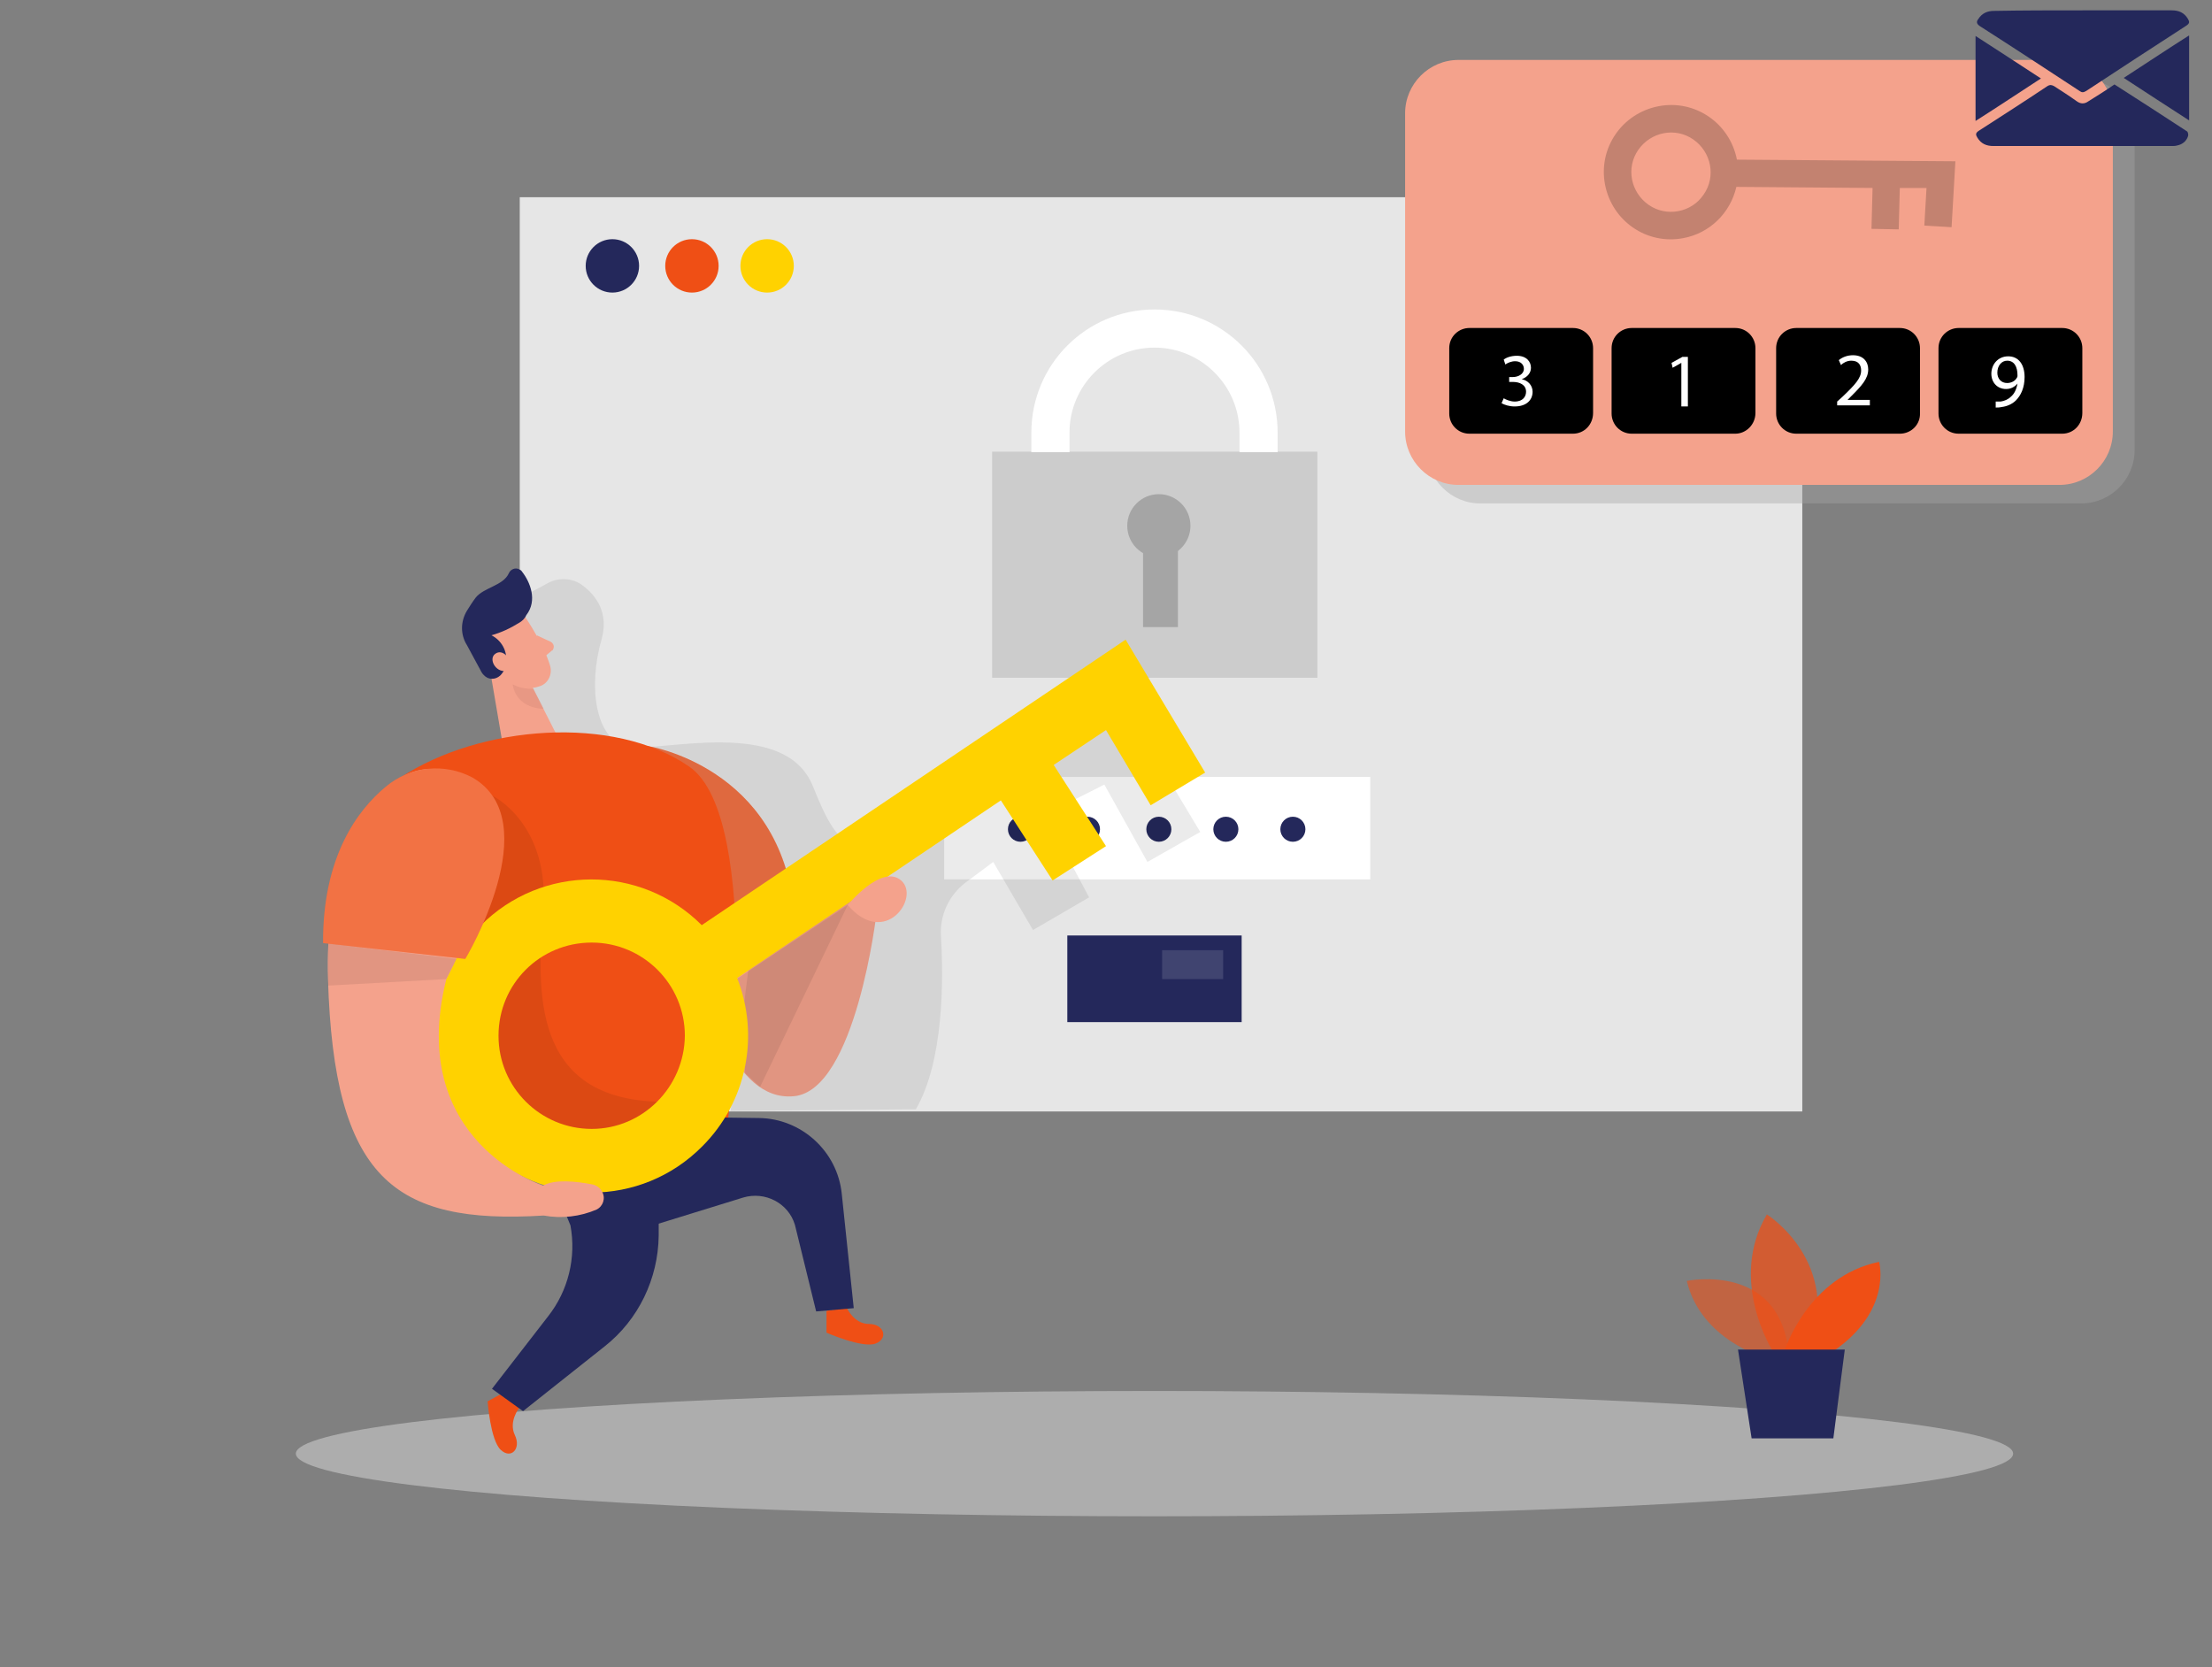 <?xml version="1.0" encoding="utf-8"?>
<!-- Generator: Adobe Illustrator 24.0.2, SVG Export Plug-In . SVG Version: 6.00 Build 0)  -->
<svg version="1.1" id="Layer_1" xmlns="http://www.w3.org/2000/svg" xmlns:xlink="http://www.w3.org/1999/xlink" x="0px" y="0px"
	 viewBox="0 0 406 306" style="enable-background:new 0 0 406 306;" xml:space="preserve">
<rect x="0" y="0" width="406" height="306" fill="#808080" stroke="none"/>
<style type="text/css">
	.st0{fill:#E6E6E6;}
	.st1{fill:#FFFFFF;}
	.st2{fill:#24285B;}
	.st3{opacity:0.4;fill:#A5A5A5;enable-background:new    ;}
	.st4{fill:#F4A28C;}
	.st5{fill:#EF4F15;}
	.st6{opacity:0.2;fill:#FFFFFF;enable-background:new    ;}
	.st7{opacity:8.000000e-02;enable-background:new    ;}
	.st8{opacity:0.45;fill:#E6E6E6;enable-background:new    ;}
	.st9{opacity:0.31;fill:#CE8172;enable-background:new    ;}
	.st10{fill:#FFD200;}
	.st11{fill:#A5A5A5;}
	.st12{opacity:0.13;fill:#FFFFFF;enable-background:new    ;}
	.st13{opacity:0.58;fill:#EF4F15;enable-background:new    ;}
	.st14{opacity:0.73;fill:#EF4F15;enable-background:new    ;}
	.st15{opacity:0.2;enable-background:new    ;}
</style>
<title>#13 authentication</title>
<rect x="95.4" y="36.2" class="st0" width="235.4" height="167.8"/>
<rect x="173.3" y="142.6" class="st1" width="78.2" height="18.8"/>
<circle class="st2" cx="187.3" cy="152.2" r="2.3"/>
<circle class="st2" cx="199.6" cy="152.2" r="2.3"/>
<circle class="st2" cx="212.7" cy="152.2" r="2.3"/>
<circle class="st2" cx="225" cy="152.2" r="2.3"/>
<circle class="st2" cx="237.3" cy="152.2" r="2.3"/>
<rect x="182.1" y="82.9" class="st3" width="59.7" height="41.5"/>
<path class="st4" d="M129.9,182.2c0,0,4.3,20.1,15.8,19c11.4-1,15.2-33.7,15.2-33.7l-4.2-3.9L129.9,182.2z"/>
<path class="st5" d="M118.8,136.9c0,0,24.6,3.7,27,30.7l-16.2,6.9L118.8,136.9z"/>
<path class="st6" d="M129.6,174.4l-10.8-37.6c0,0,24.6,3.7,27,30.7"/>
<path class="st7" d="M213.1,140.7l7.2,12l-9.7,5.5l-7.9-14.2l-10.9,5.5l8.1,15.2l-10.3,6l-7.3-12.5l-5.1,3.8c-3,2.3-4.7,5.9-4.5,9.7
	c0.5,8.3,0.5,23.1-4.6,31.9l-34,0.3l3.9-31.1l-36.6-33.8L97,124.2l-2.9-13.7l6.5-3.5c2.1-1.1,4.6-0.9,6.4,0.5c2.4,1.8,4.8,5,3.4,9.9
	c-2.5,8.7-1.1,18.3,4.6,19.6c5.7,1.3,29-5.7,34.2,7.3c5.2,13,7.9,14.1,20.4,3.8c12.5-10.3,33.3-20.5,33.3-20.5L213.1,140.7z"/>
<ellipse class="st8" cx="211.9" cy="266.8" rx="157.6" ry="11.5"/>
<path class="st5" d="M95.3,258.4c0,0-2,2.5-0.8,5c1.2,2.5-0.7,4.5-2.6,2.7s-2.4-8.9-2.4-8.9l3.5-1.9L95.3,258.4z"/>
<path class="st5" d="M155.4,240c0,0,1.3,3,4.1,3s3.6,2.7,1.2,3.6s-9-2-9-2v-4L155.4,240z"/>
<path class="st4" d="M96.5,113.4c0,0,3.4,5,4.5,8.9c0.4,1.6-0.5,3.3-2.1,3.7c-2.5,0.8-5.2,0.1-7-1.8l-4.1-3.7
	c-1.5-1.7-1.8-4.2-0.8-6.2C88.7,110.5,94.6,110.3,96.5,113.4z"/>
<polygon class="st4" points="89.5,120.4 92.3,136.8 103.4,137.3 96.9,124.5 "/>
<path class="st2" d="M95.3,114.3c-1.6,1-3.3,1.8-5.1,2.3c1.8,0.9,2.9,2.8,2.7,4.8c0,1-0.4,1.9-1.1,2.6c-0.9,0.8-2.2,0.8-3-0.1
	c-0.1-0.1-0.3-0.3-0.4-0.5l-2.7-5c-1.2-1.9-1.2-4.3,0-6.3c0.5-0.8,1-1.6,1.6-2.4c1.5-1.9,5.1-2.2,6.1-4.5c0.3-0.7,1.2-1.1,1.9-0.7
	c0.2,0.1,0.4,0.2,0.5,0.4c1.5,1.9,2.9,5.3,0.8,8C96.3,113.6,95.8,114,95.3,114.3z"/>
<path class="st4" d="M93.5,121c0,0-1.2-2-2.6-1s0.3,3.9,2.5,3L93.5,121z"/>
<path class="st4" d="M98.5,116.6l2.6,1.2c0.5,0.3,0.7,0.9,0.4,1.4c0,0.1-0.1,0.2-0.2,0.2l-1.8,1.5L98.5,116.6z"/>
<path class="st9" d="M97.9,126.4c-1.3,0.1-2.7-0.2-3.8-0.8c0,0,0.3,4.3,5.7,4.5L97.9,126.4z"/>
<path class="st5" d="M73.5,142.7c14.6-9.6,39.1-11.6,53-2c13.7,9.4,7.1,65.1,7.1,65.1l-28.5,8.6C105.1,214.4,50.1,173.4,73.5,142.7z
	"/>
<path class="st2" d="M100.6,214.9l4.1,10c1.1,5.9-0.4,12-4.1,16.7l-10.3,13.3L96,259l15-11.9c6.2-4.9,9.8-12.4,9.9-20.3v-5.1
	l-1.9-6.5L100.6,214.9z"/>
<path class="st7" d="M90.3,146c0,0,10.8,5.1,9.4,21.5s-1.4,35.6,24.1,34.7v8.6l-16.7,2.5L87.1,194l-1.7-29.6L90.3,146z"/>
<polygon class="st7" points="136.8,197 139.5,199.5 155.6,166.1 135.2,179.7 "/>
<path class="st2" d="M110.5,222.5l5.5,3.6l20.4-6.3c4-1.2,8.3,1,9.5,5c0,0.1,0.1,0.3,0.1,0.4l3.8,15.5l6.9-0.6l-2.2-21
	c-0.8-7.8-7.4-13.8-15.2-13.9l-15.7-0.2L110.5,222.5z"/>
<path class="st10" d="M211.2,147.8l10-6l-14.6-24.4l-77.8,52.4c-11.2-11.2-29.4-11.2-40.6,0.1c-11.2,11.2-11.2,29.4,0.1,40.6
	s29.4,11.2,40.6-0.1c8.1-8.1,10.6-20.2,6.4-30.9l48.4-32.6l9.5,14.7l9.8-6.3l-9.6-14.9l9.6-6.4L211.2,147.8z M108.6,207.2
	c-9.4,0-17.1-7.6-17.1-17.1s7.6-17.1,17.1-17.1c9.4,0,17.1,7.6,17.1,17.1C125.6,199.5,118,207.2,108.6,207.2z"/>
<path class="st4" d="M90.6,153.6c1-10.8-12.2-16.8-19.5-8.8c-5.9,6.4-11.5,17.2-10.9,34.9c1.1,36.5,12,45.1,39.6,43.4
	c3.3,0.6,6.7,0.2,9.7-1.1c1.2-0.6,1.7-2.1,1-3.3c-0.3-0.6-0.9-1.1-1.7-1.3c-3.1-0.6-7-1-9.1,0.2c0,0-25.2-8-17.8-37.8
	C81.9,179.7,89.4,166.1,90.6,153.6z"/>
<path class="st5" d="M70.8,144.4c-5.2,4.3-11.6,12.9-11.5,28.7l26.1,2.9c0,0,15.2-25.3,1.3-33.3C81.6,140,75.3,140.6,70.8,144.4z"/>
<path class="st6" d="M70.8,144.4c-5.2,4.3-11.6,12.9-11.5,28.7l26.1,2.9c0,0,15.2-25.3,1.3-33.3C81.6,140,75.3,140.6,70.8,144.4z"/>
<path class="st4" d="M155.6,166.1c0,0,6.2-7.6,9.8-4.5S162.4,174.1,155.6,166.1z"/>
<polygon class="st7" points="60.2,173.2 60.2,180.9 81.9,179.7 83.8,176 "/>
<circle class="st2" cx="112.4" cy="48.8" r="4.9"/>
<circle class="st5" cx="127" cy="48.8" r="4.9"/>
<circle class="st10" cx="140.8" cy="48.8" r="4.9"/>
<path class="st1" d="M234.5,83h-7v-3.6c0-8.6-7-15.6-15.6-15.6c-8.6,0-15.6,7-15.6,15.6c0,0,0,0,0,0V83h-7v-3.6
	c0-12.5,10.1-22.6,22.6-22.6c12.5,0,22.6,10.1,22.6,22.6V83z"/>
<circle class="st11" cx="212.7" cy="96.5" r="5.8"/>
<rect x="209.8" y="99.5" class="st11" width="6.4" height="15.6"/>
<rect x="195.9" y="171.7" class="st2" width="32" height="15.9"/>
<rect x="213.3" y="174.4" class="st12" width="11.2" height="5.3"/>
<path class="st13" d="M324,249.2c0,0-11.8-3.2-14.4-14.1c0,0,18.2-3.8,18.8,15L324,249.2z"/>
<path class="st14" d="M325.4,248c0,0-8.3-12.9-1.1-25.1c0,0,13.9,8.7,7.8,25.1H325.4z"/>
<path class="st5" d="M327.5,248c0,0,4.3-13.7,17.4-16.4c0,0,2.5,8.9-8.4,16.4H327.5z"/>
<polygon class="st2" points="319,247.7 321.5,264 336.5,264 338.6,247.7 "/>
<path class="st3" d="M382,92.4H271.7c-5.4,0-9.8-4.4-9.8-9.8V24.2c0-5.4,4.4-9.8,9.8-9.8H382c5.4,0,9.8,4.4,9.8,9.8v58.4
	C391.8,88,387.4,92.4,382,92.4z"/>
<path class="st4" d="M378,89H267.7c-5.4,0-9.8-4.4-9.8-9.8V20.8c0-5.4,4.4-9.8,9.8-9.8H378c5.4,0,9.8,4.4,9.8,9.8v58.4
	C387.8,84.6,383.4,89,378,89z"/>
<path class="st15" d="M353.2,41.4l5,0.3l0.7-12.1l-40.1-0.3c-1.3-6.7-7.7-11.1-14.4-9.8s-11.1,7.7-9.8,14.4
	c1.3,6.7,7.7,11.1,14.4,9.8c4.8-0.9,8.6-4.6,9.7-9.4l25,0.2l-0.2,7.5l5,0.1l0.2-7.6l4.9,0L353.2,41.4z M302.6,37.6
	c-3.3-2.3-4.2-6.8-1.9-10.1c2.3-3.3,6.8-4.2,10.1-1.9c3.3,2.3,4.2,6.8,1.9,10.1C310.5,39,305.9,39.9,302.6,37.6z"/>
<path d="M288.7,79.6h-19c-2.1,0-3.7-1.7-3.7-3.7V63.9c0-2.1,1.7-3.7,3.7-3.7h19c2.1,0,3.7,1.7,3.7,3.7v11.9
	C292.4,77.9,290.8,79.6,288.7,79.6z"/>
<path d="M318.5,79.6h-19c-2.1,0-3.7-1.7-3.7-3.7V63.9c0-2.1,1.7-3.7,3.7-3.7h19c2.1,0,3.7,1.7,3.7,3.7v11.9
	C322.2,77.9,320.5,79.6,318.5,79.6z"/>
<path d="M348.7,79.6h-19c-2.1,0-3.7-1.7-3.7-3.7V63.9c0-2.1,1.7-3.7,3.7-3.7h19c2.1,0,3.7,1.7,3.7,3.7v11.9
	C352.5,77.9,350.8,79.6,348.7,79.6z"/>
<path d="M378.5,79.6h-19c-2.1,0-3.7-1.7-3.7-3.7V63.9c0-2.1,1.7-3.7,3.7-3.7h19c2.1,0,3.7,1.7,3.7,3.7v11.9
	C382.2,77.9,380.6,79.6,378.5,79.6z"/>
<g>
	<path class="st1" d="M276,73.1c0.3,0.2,1.2,0.6,2,0.6c1.6,0,2.1-1,2.1-1.8c0-1.3-1.2-1.8-2.4-1.8H277v-0.9h0.7c0.9,0,2-0.5,2-1.5
		c0-0.7-0.5-1.4-1.6-1.4c-0.7,0-1.4,0.3-1.8,0.6L276,66c0.5-0.4,1.4-0.7,2.4-0.7c1.8,0,2.6,1.1,2.6,2.2c0,0.9-0.6,1.7-1.7,2.1v0
		c1.1,0.2,2,1.1,2,2.3c0,1.5-1.1,2.7-3.3,2.7c-1,0-1.9-0.3-2.4-0.6L276,73.1z"/>
</g>
<g>
	<path class="st1" d="M308.6,66.6L308.6,66.6l-1.6,0.9l-0.2-0.9l2-1.1h1v9.1h-1.2V66.6z"/>
</g>
<g>
	<path class="st1" d="M337.2,74.5v-0.8l1-0.9c2.3-2.2,3.4-3.4,3.4-4.8c0-0.9-0.4-1.8-1.8-1.8c-0.8,0-1.5,0.4-1.9,0.8l-0.4-0.9
		c0.6-0.5,1.5-0.9,2.6-0.9c2,0,2.8,1.3,2.8,2.6c0,1.7-1.2,3-3.1,4.9l-0.7,0.7v0h4.1v1H337.2z"/>
</g>
<g>
	<path class="st1" d="M366.2,73.7c0.3,0,0.6,0,1,0c0.7-0.1,1.4-0.4,1.9-0.9c0.6-0.5,1-1.3,1.2-2.4h0c-0.5,0.6-1.2,1-2.1,1
		c-1.6,0-2.7-1.2-2.7-2.8c0-1.7,1.2-3.2,3.1-3.2c1.9,0,3,1.5,3,3.8c0,2-0.7,3.4-1.6,4.3c-0.7,0.7-1.7,1.1-2.6,1.2
		c-0.4,0.1-0.8,0.1-1.1,0.1V73.7z M366.6,68.4c0,1.1,0.7,1.9,1.8,1.9c0.8,0,1.5-0.4,1.8-1c0.1-0.1,0.1-0.3,0.1-0.4
		c0-1.6-0.6-2.7-1.9-2.7C367.4,66.2,366.6,67.1,366.6,68.4z"/>
</g>
<g id="SvTNk2.tif">
	<g>
		<path class="st2" d="M382.3,1.9c5.4,0,10.9,0,16.3,0c1.3,0,2.3,0.4,3,1.6c0.3,0.5,0.3,0.8-0.3,1.2c-6.2,4-12.3,8-18.4,12
			c-0.5,0.3-0.8,0.3-1.2,0c-6.1-4-12.2-8-18.3-11.9c-0.6-0.4-0.7-0.8-0.3-1.3c0.7-1.1,1.7-1.5,2.9-1.5
			C371.4,1.9,376.8,1.9,382.3,1.9z"/>
		<path class="st2" d="M388.1,15.5c4.5,2.9,8.9,5.7,13.3,8.6c0.2,0.1,0.3,0.7,0.2,0.9c-0.3,0.9-1,1.5-2,1.7c-0.3,0.1-0.7,0.1-1,0.1
			c-10.9,0-21.8,0-32.7,0c-1.3,0-2.3-0.4-3-1.6c-0.3-0.5-0.3-0.8,0.3-1.2c4.2-2.7,8.4-5.4,12.6-8.2c0.5-0.3,0.8-0.2,1.2,0
			c1.4,0.9,2.8,1.8,4.2,2.8c0.7,0.5,1.4,0.5,2.1,0C384.9,17.6,386.5,16.6,388.1,15.5z"/>
		<path class="st2" d="M362.6,6.6c4,2.6,7.9,5.1,12,7.8c-4,2.6-7.9,5.2-12,7.8C362.6,16.9,362.6,11.8,362.6,6.6z"/>
		<path class="st2" d="M401.8,22.1c-4-2.6-7.9-5.1-12-7.8c4-2.6,7.9-5.2,12-7.8C401.8,11.8,401.8,16.9,401.8,22.1z"/>
	</g>
</g>
</svg>
